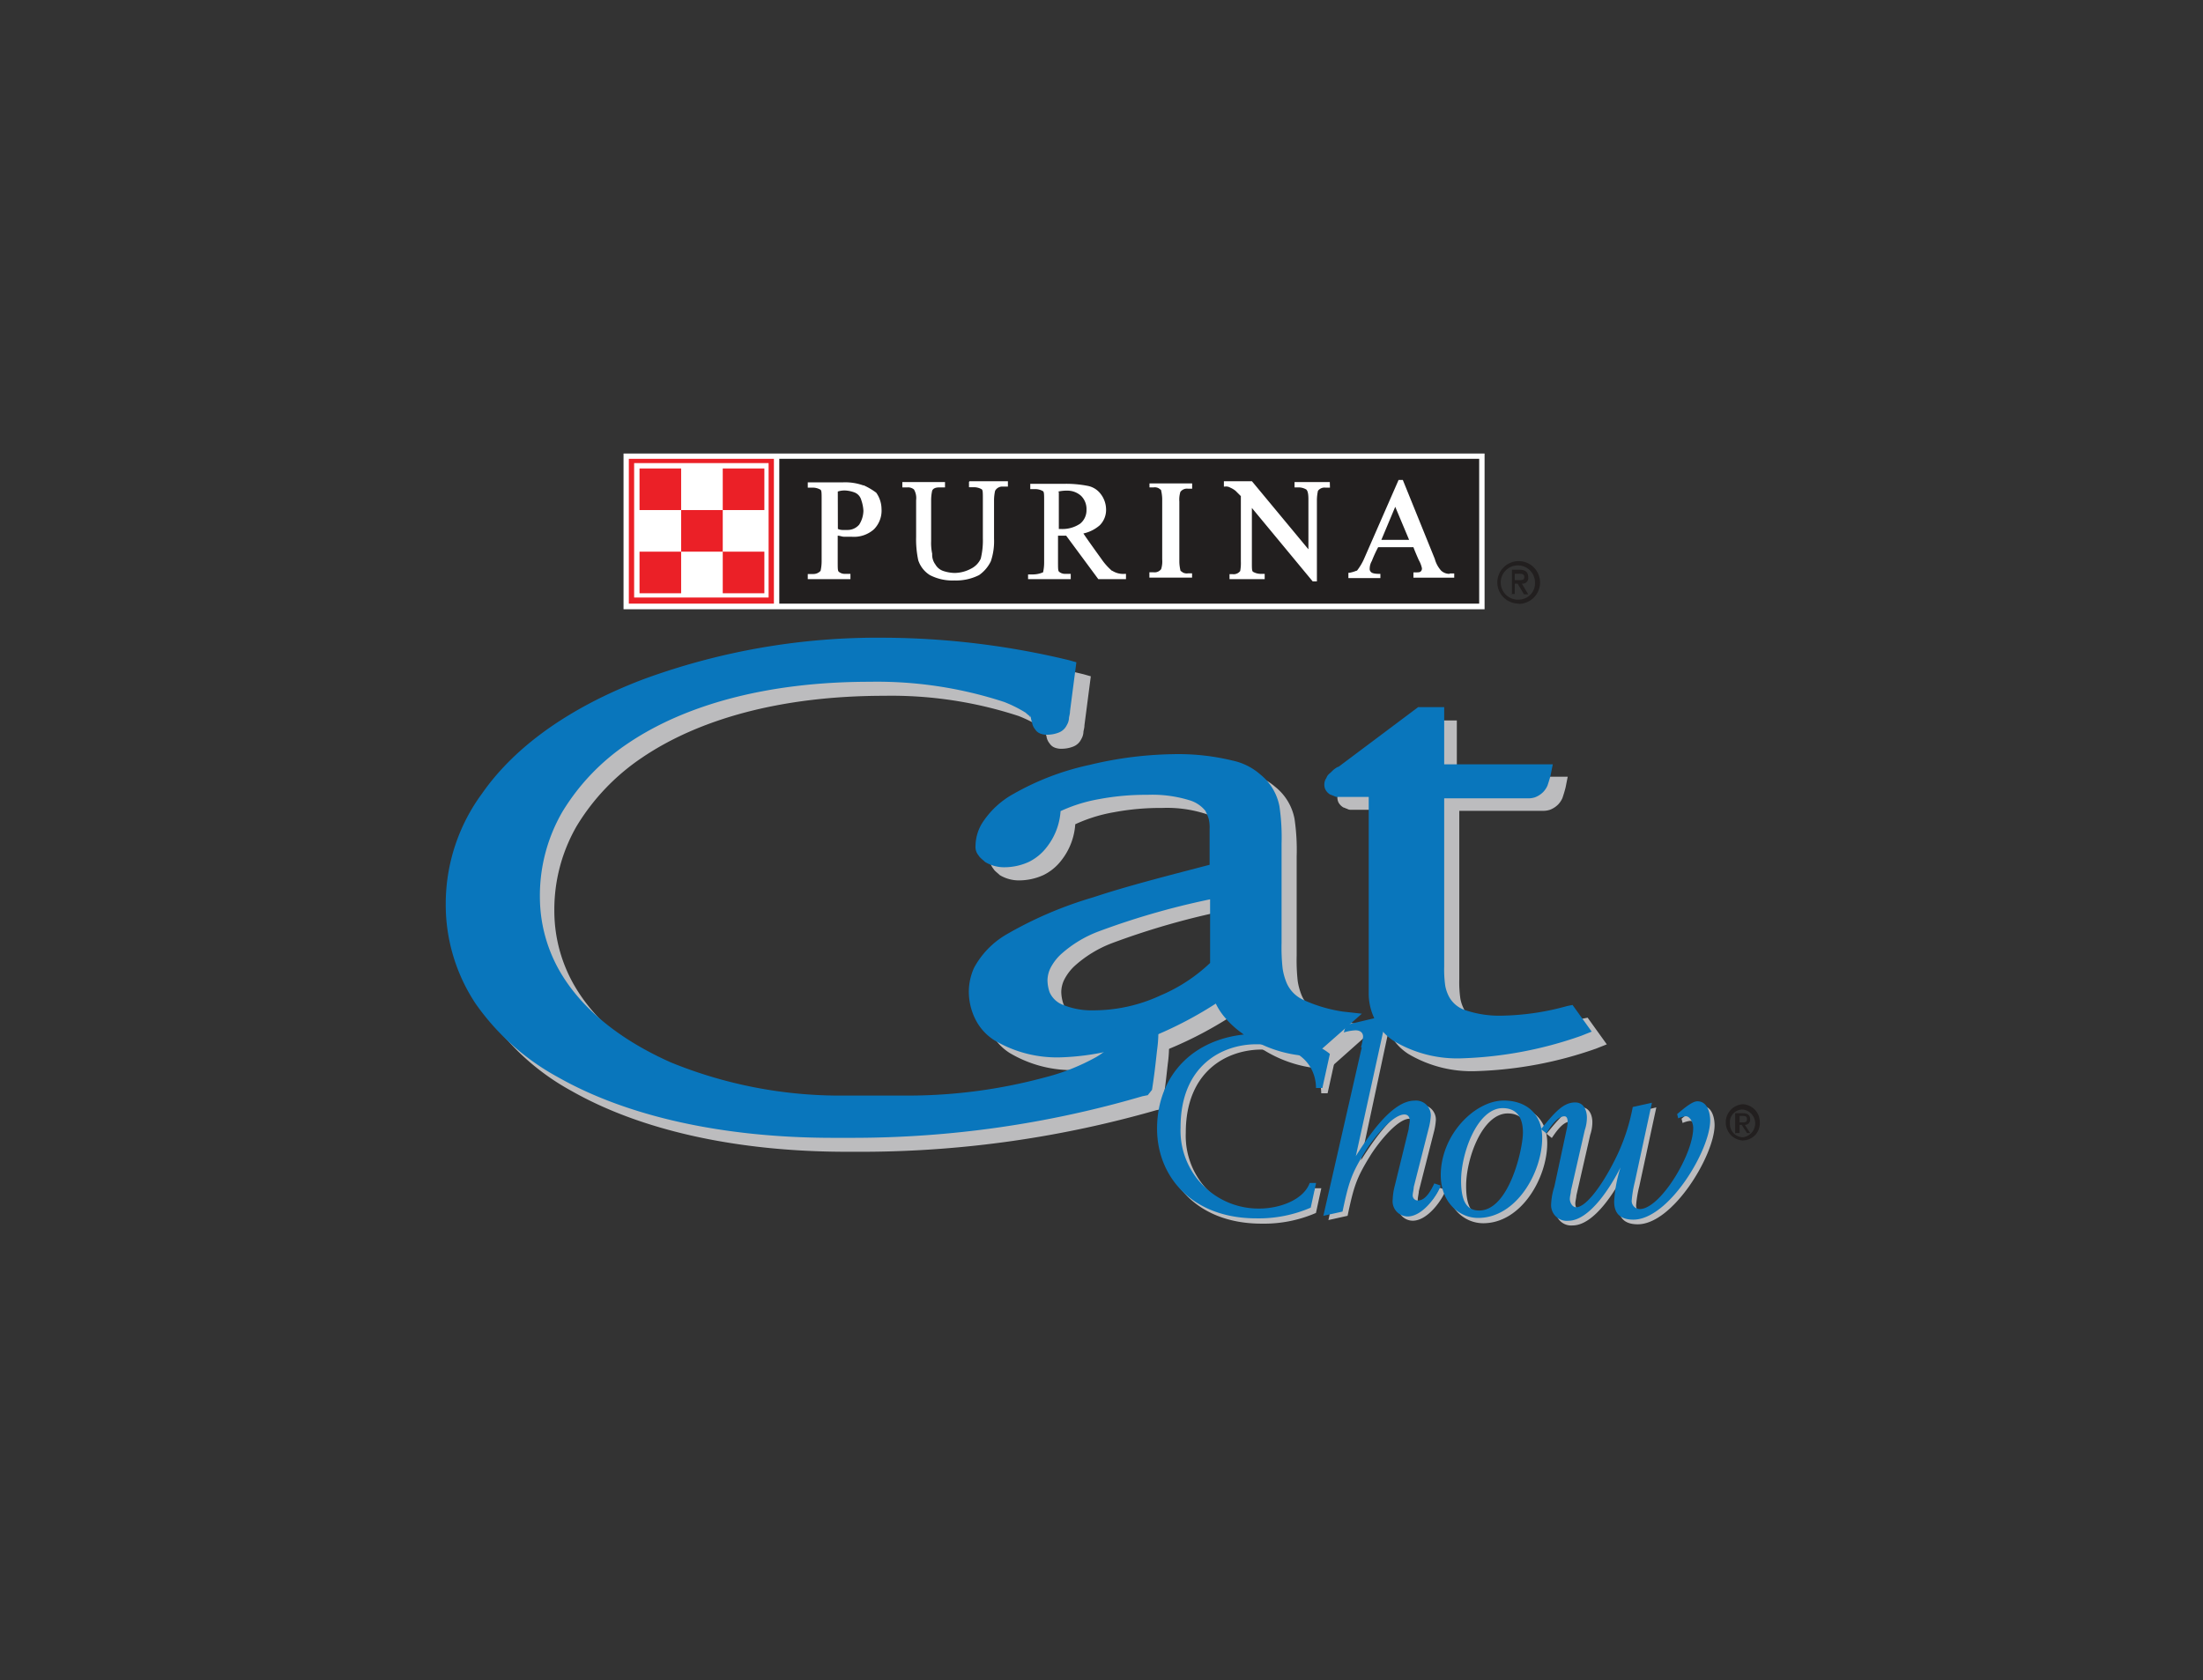 <svg id="Capa_1" data-name="Capa 1" xmlns="http://www.w3.org/2000/svg" viewBox="0 0 270 206"><rect x="0" y="0" width="270" height="206" fill="#333333" stroke="none"/><defs><style>.cls-1{fill:#bcbcbe;}.cls-2{fill:#0976bc;}.cls-3{fill:#221f1f;}.cls-4{fill:#fff;}.cls-5{fill:#eb2027;}.cls-6{fill:none;}</style></defs><title>marcas</title><path class="cls-1" d="M151.08,120.07a22.83,22.83,0,0,1-15.3,6.28c-4.58,0-6.8-1.83-6.8-4.71,0-6,11.38-8.89,22.1-11.25v9.68m0-11.77c-17.13,4.45-29.55,7.72-29.55,14.52,0,4.18,3.79,7.06,10.46,7.06s15.17-4.05,19.48-7.19c.65,4.05,6.67,7.19,11.12,7.19l3.79-3.4C158,125.3,158,121.9,158,117.06V104.9c0-5.62-.13-9.94-12.55-9.94-8.89,0-23,4.05-23,10.07,0,.78,1,1.57,2.48,1.57,3.79,0,5.75-3.4,5.75-6.67,3-1.57,7.72-2.35,11.64-2.35,8.76,0,8.76,3.66,8.76,5.36Z"/><path class="cls-1" d="M151.74,120.85a24.57,24.57,0,0,1-6.93,4.58,23.4,23.4,0,0,1-9.15,2,10.7,10.7,0,0,1-5.75-1.44,5,5,0,0,1-2.09-4.18,6,6,0,0,1,.65-2.62,9.71,9.71,0,0,1,3.4-3.53,32,32,0,0,1,8.5-3.53c3.27-1,6.93-1.83,10.46-2.62l1.31-.26v10.85H150v-9.68h1l.26,1a93.14,93.14,0,0,0-14.91,4.18,14.51,14.51,0,0,0-4.71,2.88,6.15,6.15,0,0,0-1.18,1.57,3.48,3.48,0,0,0-.39,1.57,4.7,4.7,0,0,0,.26,1.44c.26.65.78,1,1.7,1.57a9.17,9.17,0,0,0,3.66.65,19.47,19.47,0,0,0,8.24-1.83,20.25,20.25,0,0,0,6.28-4.18l1.44,1.57Zm-.65-12.55.26,1c-8.5,2.22-16,4.18-21.05,6.28a19.93,19.93,0,0,0-5.88,3.4,8.8,8.8,0,0,0-1.44,1.83,10.89,10.89,0,0,0-.52,2,6.25,6.25,0,0,0,.52,2.35,6,6,0,0,0,3,2.62,14.14,14.14,0,0,0,5.75,1,27.41,27.41,0,0,0,10.2-2.35,43.32,43.32,0,0,0,8.63-4.71l1.44-1,.26,1.7a5,5,0,0,0,1.18,2.35,10.37,10.37,0,0,0,4.05,2.88,13.76,13.76,0,0,0,4.84,1.18v1l-.65-.78,3.79-3.4.65.78-.13,1a14.89,14.89,0,0,1-5.1-1.44,6.84,6.84,0,0,1-2.35-1.7,7.2,7.2,0,0,1-1.57-3.53,19.15,19.15,0,0,1-.26-3.92V104.77a17.28,17.28,0,0,0-.26-3.79,5.78,5.78,0,0,0-.78-2.09,5,5,0,0,0-3-2.09,25.34,25.34,0,0,0-7.45-.92,45.12,45.12,0,0,0-14.52,2.75,19.53,19.53,0,0,0-5.49,3,5.54,5.54,0,0,0-1.44,1.7,3.71,3.71,0,0,0-.52,1.7h0q0,.2.39.39a2.84,2.84,0,0,0,1.31.26,3.15,3.15,0,0,0,2-.52,4.37,4.37,0,0,0,2-2.09,6.07,6.07,0,0,0,.78-3V99.4l.52-.26a19.79,19.79,0,0,1,5.75-1.83,35.3,35.3,0,0,1,6.28-.65,19.26,19.26,0,0,1,5.36.65A8.8,8.8,0,0,1,150,98.49a5.65,5.65,0,0,1,1.7,2.48,6.5,6.5,0,0,1,.26,2.09V109l-.78.26-.13-.92h-1v-5.1a4.45,4.45,0,0,0-.13-1.31,6.37,6.37,0,0,0-.39-.92,3.93,3.93,0,0,0-2-1.31,15.45,15.45,0,0,0-5.1-.65,30.74,30.74,0,0,0-5.88.52,18.91,18.91,0,0,0-5.23,1.7l-.52-.92h1a8,8,0,0,1-1.7,5.1,6.2,6.2,0,0,1-2.22,1.83,7.26,7.26,0,0,1-3,.65,4.52,4.52,0,0,1-2.35-.65c-.26-.26-.65-.52-.78-.78a1.6,1.6,0,0,1-.39-1.18,5.49,5.49,0,0,1,.78-2.75,10.67,10.67,0,0,1,3.92-3.66,32.64,32.64,0,0,1,9.28-3.53A46.27,46.27,0,0,1,145.46,94a28.18,28.18,0,0,1,7.45.78,7.56,7.56,0,0,1,3.4,1.7,6.55,6.55,0,0,1,2.35,3.92,26.13,26.13,0,0,1,.26,4.58v12.16a23.18,23.18,0,0,0,.13,3.14,7.5,7.5,0,0,0,.52,1.83,4.06,4.06,0,0,0,2,2,18,18,0,0,0,4.84,1.44l2.35.26-5.88,5.23h-.39a15.43,15.43,0,0,1-7.45-2.22,11.31,11.31,0,0,1-3-2.48,7.85,7.85,0,0,1-1.7-3.27l1-.13.65.92a47.49,47.49,0,0,1-9,4.84,30.38,30.38,0,0,1-11,2.48,15,15,0,0,1-8.24-2.09,6.46,6.46,0,0,1-2.35-2.62,7.63,7.63,0,0,1-.78-3.4,7.13,7.13,0,0,1,.65-2.88,10.51,10.51,0,0,1,3.92-4.05,48.28,48.28,0,0,1,10.59-4.58c4.32-1.44,9.55-2.75,15-4.18l.26.92h0Zm26.68-11.9h13.08c-.39,1.83-.92,1.83-1.83,1.83H177.76v21.71c0,3.4.65,7.06,8.37,7.06a32.8,32.8,0,0,0,8.11-1.18l1,1.57A50,50,0,0,1,181.16,130c-6.8,0-10.46-2.88-10.46-6.93V98.23h-2.62c-2.48,0-3,0-3-.52s.52-.78,1.18-1.18l9.68-7.32h1.7V96.4Z"/><path class="cls-1" d="M177.76,96.4V95.22h14.38l-.26,1.31c-.13.52-.26.92-.39,1.31a2.74,2.74,0,0,1-.52.78,2.85,2.85,0,0,1-1,.65,2.55,2.55,0,0,1-.92.13h-10.2v20.66a14.21,14.21,0,0,0,.13,2.35,4.68,4.68,0,0,0,.52,1.44,3.51,3.51,0,0,0,2,1.57,13.06,13.06,0,0,0,4.58.65,31.63,31.63,0,0,0,7.85-1.18l.65-.13,2.35,3.27-1.31.52A48.43,48.43,0,0,1,181,131.31a15.19,15.19,0,0,1-8.37-2.09,6.46,6.46,0,0,1-2.35-2.62,7.09,7.09,0,0,1-.78-3.27V99.27H165.6a.79.79,0,0,1-.52-.13c-.13,0-.26-.13-.39-.13a1.58,1.58,0,0,1-.65-.65,1.42,1.42,0,0,1-.13-.65,1.4,1.4,0,0,1,.26-.78c.13-.39.39-.52.65-.78a2.74,2.74,0,0,1,.78-.52l.52.92-.65-.78,9.94-7.45h3.14v8.24h-.78V96.4h-1V90.25h-.26L167,97.31c-.39.26-.65.39-.65.52h.26l-.39-.26h.52v.26l-.39-.26h0l.52-.13v.13h-.52l.52-.13-.65.26.52-.52.13.26-.65.26.52-.52-.52.39.26-.52.13.13-.52.39.26-.52-.13.39.13-.39-.13.39.13-.39v0h6v25.76a4.48,4.48,0,0,0,.52,2.35,5.7,5.7,0,0,0,2.88,2.62,14.37,14.37,0,0,0,5.88,1,48.21,48.21,0,0,0,13.73-2.62l.39,1-.92.65-1-1.57.92-.65.26,1a35,35,0,0,1-8.37,1.31,17.61,17.61,0,0,1-5-.65,7.94,7.94,0,0,1-2.35-1.31,7.2,7.2,0,0,1-1.83-3,12.73,12.73,0,0,1-.26-3.14V97.18h12.68a2.58,2.58,0,0,0,.26-.92l1,.26v1H177.11v-1h.65ZM141,127c-1.18,0-1.31.92-1.44,1.44-1,5.1-15.69,8.37-26.55,8.37h-8.89c-20.14-.39-37.4-10.07-37.4-25.24,0-16,15.82-27.46,41.45-27.46,11.77,0,20.27,3.27,20.66,5.1.26,1.44.26,1.83,1.18,1.83,1.31,0,1.57-.52,1.7-1.83l.65-5.1A96.06,96.06,0,0,0,110,81.36c-28.38,0-52.57,12.55-52.57,31.38,0,17.39,19.88,27.59,46.55,27.59a128.08,128.08,0,0,0,37.79-5,50.19,50.19,0,0,0,.65-7.19c-.13-.78-.13-1.18-1.44-1.18"/><path class="cls-1" d="M141,127v1h-.26v.13c0,.13-.13.26-.13.52a4.25,4.25,0,0,1-1.31,2.35,13.9,13.9,0,0,1-4.58,3,43.85,43.85,0,0,1-10.33,2.88A69.46,69.46,0,0,1,113,138h-8.89c-10.33-.13-19.75-2.75-26.81-7.19a27,27,0,0,1-8.5-8.24,21,21,0,0,1-3.14-10.85,22.88,22.88,0,0,1,3-11.51c3-5.23,8-9.42,14.65-12.42s15-4.58,24.72-4.58A57.06,57.06,0,0,1,123,85a34.64,34.64,0,0,1,4.58,1.7,13.78,13.78,0,0,1,1.44.92,4.7,4.7,0,0,1,.92,1.31,2.55,2.55,0,0,1,.13.92c0,.13,0,.26.13.26l-.39.13L130,90v.13l-.26.13L130,90l-.26.26.13-.39L130,90l-.26.26.13-.39h.65v0l.13.13-.13-.13.13.13-.13-.13a4.62,4.62,0,0,0,.13-.78l.65-5.1,1,.13-.26,1A94.7,94.7,0,0,0,110,82.4C95.9,82.4,83,85.54,73.67,90.9a35.08,35.08,0,0,0-11.12,9.55,20.58,20.58,0,0,0-4.05,12.16,19.26,19.26,0,0,0,3.4,11.12c3.27,4.84,8.76,8.76,16.08,11.38s16.22,4.05,26,4.05h2.48a131.43,131.43,0,0,0,35-5l.26,1-1-.13c.39-2.48.52-4.05.65-5.1a12.93,12.93,0,0,0,.13-2v-.26h0l.52-.13-.78.26-.13-.13.52-.13-.39.26.39-.26-.26.39-.13-.13.39-.26-.26.39.13-.13V128h-.39V126a2.88,2.88,0,0,1,1,.13c.26.13.52.13.65.39a1.66,1.66,0,0,1,.52.92V128a16.05,16.05,0,0,1-.13,2.22c-.13,1-.26,2.62-.65,5.1l-.13.65-.65.13a131.37,131.37,0,0,1-35.57,5.1h-2.35c-13.47,0-25.24-2.62-33.74-7.45a29.52,29.52,0,0,1-10.07-9,21.94,21.94,0,0,1-3.66-12.29A22.78,22.78,0,0,1,60.85,99C65,93,72,88.29,80.6,85a83.3,83.3,0,0,1,29.55-5.1,98.31,98.31,0,0,1,22.62,2.75l.92.26-.78,6-1-.13,1,.13c0,.39-.13.65-.13.92a1.86,1.86,0,0,1-.26.78,1.81,1.81,0,0,1-1,.92,3.87,3.87,0,0,1-1.31.26,2.23,2.23,0,0,1-.92-.13,1.31,1.31,0,0,1-.65-.52,1.74,1.74,0,0,1-.39-.92c-.13-.26-.13-.65-.26-1l1-.13-1,.26h.26l-.26.13h.26l-.26.13c0-.13-.26-.26-.52-.52a15.84,15.84,0,0,0-2.62-1.31,50.1,50.1,0,0,0-16.48-2.48c-12.68,0-22.75,2.88-29.68,7.58a26.85,26.85,0,0,0-8,8.37,20.49,20.49,0,0,0-2.75,10.46,18.31,18.31,0,0,0,2.88,9.81c2.75,4.32,7.32,7.85,13.21,10.46A54.85,54.85,0,0,0,104.27,136v0h8.89a64.35,64.35,0,0,0,16.61-2.22,26.11,26.11,0,0,0,6.28-2.48,7.43,7.43,0,0,0,1.83-1.44,4.9,4.9,0,0,0,.78-1.31,4.42,4.42,0,0,1,.52-1.31,1.92,1.92,0,0,1,.78-.65,3.82,3.82,0,0,1,1.18-.26V127Z"/><path class="cls-1" d="M161.28,148.7a16,16,0,0,1-6.67,1.31c-7.85,0-12.16-5.1-12.16-11,0-6.54,4.58-11.64,12.55-11.64,2.35,0,6.41.65,8.63,2.48l-.92,4.18h-.78c0-1.7-.92-5.36-7.32-5.36-4.05,0-9.28,2.48-9.28,10.2a9.56,9.56,0,0,0,9.68,9.94c2.35,0,5.36-1,6.15-3.14h.78l-.65,3m6-19.62a7.53,7.53,0,0,0,.26-1.31c0-.52-.39-.78-.92-.78a5.56,5.56,0,0,0-1.44.26l.26-.92,5-1.18-3.66,17.13c1.57-2.48,4.45-6.8,7.19-6.8a1.81,1.81,0,0,1,2,1.83,7.83,7.83,0,0,1-.26,1.57l-1.83,7.19c0,.26-.13.78-.13,1a.62.62,0,0,0,.65.65c.92,0,1.57-1.18,2-2.09l.78.26c-.26.92-2.09,3.79-4.05,3.79a1.86,1.86,0,0,1-1.83-2.09,7.65,7.65,0,0,1,.26-1.7l1.7-6.93c0-.26.13-.78.13-1,0-.52-.26-.78-.65-.78-1.57,0-4.05,3.27-4.84,4.58-1.7,2.75-2,3.79-2.75,7.32l-2.35.52,4.58-20.53m19.88,10.46c0,2-1.7,9.55-5.36,9.55-1.44,0-2.22-1-2.22-3.66,0-3.4,2-8.89,5.1-8.89,1,0,2.48.39,2.48,3m-10.07,5.23c0,3.27,2.22,5.23,4.58,5.23,4.71,0,7.85-5.62,7.85-9.81,0-3-2-4.58-4.71-4.58-3.66,0-7.72,4.18-7.72,9.15"/><path class="cls-1" d="M192.67,139.16a4.21,4.21,0,0,0,.13-1c0-.39-.13-.65-.39-.65-.92,0-1.83,1.44-2.22,2l-.65-.52c1.7-2.09,2.75-3.27,4.18-3.27,1.18,0,1.44,1.18,1.44,1.83a4.88,4.88,0,0,1-.26,1.57l-1.7,7.45c0,.26-.13.65-.13,1s.26,1,.78,1c1.18,0,3.14-2.62,4.71-5.75a24.19,24.19,0,0,0,2.22-6.54l2.22-.52-2.09,9.68a13.77,13.77,0,0,0-.39,2.35,1,1,0,0,0,1,1c2.48,0,6.54-6.67,6.54-9.94,0-.65-.39-1.44-.92-1.44a3.33,3.33,0,0,0-.92.26l-.13-.52c.78-.65,1.83-1.57,2.48-1.57,1.31,0,1.57,1.57,1.57,2.35,0,3.66-5.1,12.16-9.42,12.16-1.83,0-2.35-1-2.35-2.22a16.76,16.76,0,0,1,.78-4.18c-1.18,2.35-3.79,6.54-6.41,6.54a1.92,1.92,0,0,1-2.09-2.09,8,8,0,0,1,.39-2.09l1.57-6.93"/><path class="cls-2" d="M149.25,118.5a22.83,22.83,0,0,1-15.3,6.28c-4.58,0-6.8-1.83-6.8-4.71,0-6,11.38-8.89,22.1-11.25v9.68m0-11.77c-17.13,4.45-29.55,7.72-29.55,14.52,0,4.18,3.79,7.06,10.46,7.06s15.17-4.05,19.48-7.19c.65,4.05,6.67,7.19,11.12,7.19l3.79-3.4c-8.37-1.18-8.37-4.58-8.37-9.42V103.33c0-5.62-.13-9.94-12.55-9.94-8.89,0-23,4.05-23,10.07,0,.78,1,1.57,2.48,1.57,3.79,0,5.75-3.4,5.75-6.67,3-1.57,7.72-2.35,11.64-2.35,8.76,0,8.76,3.66,8.76,5.36Z"/><path class="cls-2" d="M150,119.28a24.57,24.57,0,0,1-6.93,4.58,23.4,23.4,0,0,1-9.15,2,10.7,10.7,0,0,1-5.75-1.44,5,5,0,0,1-2.09-4.18,6,6,0,0,1,.65-2.62,9.71,9.71,0,0,1,3.4-3.53,32,32,0,0,1,8.5-3.53c3.27-1,6.93-1.83,10.46-2.62l1.31-.26v11h-2.09v-9.68h1l.26,1a93.14,93.14,0,0,0-14.91,4.18,14.51,14.51,0,0,0-4.71,2.88,6.15,6.15,0,0,0-1.18,1.57,3.48,3.48,0,0,0-.39,1.57,4.7,4.7,0,0,0,.26,1.44,2.9,2.9,0,0,0,1.7,1.57,9.17,9.17,0,0,0,3.66.65,19.47,19.47,0,0,0,8.24-1.83,20.25,20.25,0,0,0,6.28-4.18l1.44,1.44Zm-.78-12.55.26,1c-8.5,2.22-15.82,4.18-21.05,6.28a19.93,19.93,0,0,0-5.88,3.4,8.8,8.8,0,0,0-1.44,1.83,10.89,10.89,0,0,0-.52,2,6.25,6.25,0,0,0,.52,2.35,6,6,0,0,0,3,2.62,14.14,14.14,0,0,0,5.75,1,27.41,27.41,0,0,0,10.2-2.35,43.32,43.32,0,0,0,8.63-4.71l1.44-1,.26,1.7a5,5,0,0,0,1.18,2.35,10.37,10.37,0,0,0,4.05,2.88,13.76,13.76,0,0,0,4.84,1.18v1l-.65-.78,3.79-3.4.65.78-.13,1a14.89,14.89,0,0,1-5.1-1.44,6.84,6.84,0,0,1-2.35-1.7,7.2,7.2,0,0,1-1.57-3.53,19.15,19.15,0,0,1-.26-3.92V103.2a17.28,17.28,0,0,0-.26-3.79,5.78,5.78,0,0,0-.78-2.09,5,5,0,0,0-3-2.09,25.34,25.34,0,0,0-7.45-.92,45.12,45.12,0,0,0-14.52,2.75,19.53,19.53,0,0,0-5.49,3,5.54,5.54,0,0,0-1.44,1.7,3.71,3.71,0,0,0-.52,1.7h0q0,.2.39.39a2.46,2.46,0,0,0,1,.26,3.15,3.15,0,0,0,2-.52,4.37,4.37,0,0,0,2-2.09,6.07,6.07,0,0,0,.78-3v-.65l.52-.26a19.79,19.79,0,0,1,5.75-1.83,35.3,35.3,0,0,1,6.28-.65,19.26,19.26,0,0,1,5.36.65,8.8,8.8,0,0,1,2.48,1.18,5.65,5.65,0,0,1,1.7,2.48,6.5,6.5,0,0,1,.26,2.09v5.88l-.78.26.13-.92h-1v-5.1a4.45,4.45,0,0,0-.13-1.31,6.37,6.37,0,0,0-.39-.92,3.93,3.93,0,0,0-2-1.31,15.45,15.45,0,0,0-5.1-.65,30.74,30.74,0,0,0-5.88.52,18.91,18.91,0,0,0-5.23,1.7l-.52-.92h1a8,8,0,0,1-1.7,5.1,6.2,6.2,0,0,1-2.22,1.83,7.26,7.26,0,0,1-3,.65,4.52,4.52,0,0,1-2.35-.65c-.26-.26-.65-.52-.78-.78a1.6,1.6,0,0,1-.39-1.18,5.49,5.49,0,0,1,.78-2.75,10.67,10.67,0,0,1,3.92-3.66,32.64,32.64,0,0,1,9.28-3.53,46.27,46.27,0,0,1,10.07-1.31,28.18,28.18,0,0,1,7.45.78,7.56,7.56,0,0,1,3.4,1.7,6.55,6.55,0,0,1,2.35,3.92,26.13,26.13,0,0,1,.26,4.58v12.16a23.18,23.18,0,0,0,.13,3.14,7.5,7.5,0,0,0,.52,1.83,4.06,4.06,0,0,0,2,2,18,18,0,0,0,4.84,1.44l2.35.26L161,129.48h-.39a15.43,15.43,0,0,1-7.45-2.22,11.31,11.31,0,0,1-3-2.48,7.85,7.85,0,0,1-1.7-3.27l1-.13.65.92a47.49,47.49,0,0,1-9,4.84,30.38,30.38,0,0,1-11,2.48,15,15,0,0,1-8.24-2.09,6.46,6.46,0,0,1-2.35-2.62,7.63,7.63,0,0,1-.78-3.4,7.13,7.13,0,0,1,.65-2.88,10.51,10.51,0,0,1,3.92-4.05A48.28,48.28,0,0,1,134,110c4.32-1.44,9.55-2.75,15-4.18l.26.92h0Zm26.68-12H189c-.39,1.83-.92,1.83-1.83,1.83H175.93v21.71c0,3.4.65,7.06,8.37,7.06a32.8,32.8,0,0,0,8.11-1.18l1,1.57a50,50,0,0,1-14.12,2.62c-6.8,0-10.46-2.88-10.46-6.93V96.66h-2.62c-2.48,0-3,0-3-.52s.52-.78,1.18-1.18l9.68-7.32h1.7V94.7Z"/><path class="cls-2" d="M175.93,94.7v-1h14.38L190.05,95c-.13.52-.26.92-.39,1.31a2.74,2.74,0,0,1-.52.78,2.85,2.85,0,0,1-1,.65,2.55,2.55,0,0,1-.92.13H177V118.5a14.21,14.21,0,0,0,.13,2.35,4.68,4.68,0,0,0,.52,1.44,3.51,3.51,0,0,0,2,1.57,13.06,13.06,0,0,0,4.58.65,31.63,31.63,0,0,0,7.85-1.18l.65-.13,2.35,3.27-1.31.52a48.43,48.43,0,0,1-14.52,2.75,15.19,15.19,0,0,1-8.37-2.09,6.46,6.46,0,0,1-2.35-2.62,7.09,7.09,0,0,1-.78-3.27V97.7H164a.79.79,0,0,1-.52-.13c-.13,0-.26-.13-.39-.13a1.58,1.58,0,0,1-.65-.65,1.42,1.42,0,0,1-.13-.65,1.4,1.4,0,0,1,.26-.78c.13-.39.39-.52.65-.78A2.74,2.74,0,0,1,164,94l.52.92-.65-.78,9.94-7.45H177V95h-1V94.7h-1V88.55h-.26l-9.42,7.06c-.39.26-.65.39-.65.52h.26l-.39-.26h.52v.26l-.39-.26h0l.52-.13v.13h-.52l.52-.13-.65.26.52-.52.13.26-.65.26.52-.52-.52.39.26-.52.13.13-.52.39.26-.52-.13.39.13-.39-.13.39.13-.39v0h6v26a4.48,4.48,0,0,0,.52,2.35,5.7,5.7,0,0,0,2.88,2.62,14.37,14.37,0,0,0,5.88,1,48.21,48.21,0,0,0,13.73-2.62l.39,1-.92.65-1-1.57.92-.65.26,1a35,35,0,0,1-8.37,1.31,17.61,17.61,0,0,1-5-.65,7.94,7.94,0,0,1-2.35-1.31,7.2,7.2,0,0,1-1.83-3,12.73,12.73,0,0,1-.26-3.14v-23h12.68a1.87,1.87,0,0,0,.39-.92l1,.26v1H175.41v-1h.52Zm-36.62,30.73c-1.18,0-1.31.92-1.44,1.44-1,5.1-15.69,8.37-26.55,8.37h-8.89C82.3,134.84,65,125.17,65,110c0-16,15.82-27.46,41.45-27.46,11.77,0,20.27,3.27,20.66,5.1.26,1.44.26,1.83,1.18,1.83,1.31,0,1.57-.52,1.7-1.83l.65-5.1a96.06,96.06,0,0,0-22.36-2.75c-28.38,0-52.57,12.55-52.57,31.38,0,17.39,19.88,27.59,46.55,27.59a128.08,128.08,0,0,0,37.79-5,50.19,50.19,0,0,0,.65-7.19c-.26-.78-.26-1.18-1.44-1.18"/><path class="cls-2" d="M139.32,125.43v1h-.26v.13c0,.13-.13.26-.13.52a4.25,4.25,0,0,1-1.31,2.35,13.9,13.9,0,0,1-4.58,3,43.85,43.85,0,0,1-10.33,2.88,69.46,69.46,0,0,1-11.38,1h-8.89c-10.33-.13-19.75-2.75-26.81-7.19a27,27,0,0,1-8.5-8.24A21,21,0,0,1,64,110.13a22.88,22.88,0,0,1,3-11.51c3-5.23,8-9.42,14.65-12.42s15-4.58,24.72-4.58a57.06,57.06,0,0,1,14.91,1.83,34.64,34.64,0,0,1,4.58,1.7,13.78,13.78,0,0,1,1.44.92,4.7,4.7,0,0,1,.92,1.31,2.55,2.55,0,0,1,.13.92c0,.13,0,.26.13.26l-.52.13.26-.26v.13l-.26.13.26-.26-.26.26.13-.39.13.13-.26.26.13-.39h.65v0l.13.13-.13-.13.13.13-.13-.13a4.62,4.62,0,0,0,.13-.78l.65-5.1,1,.13-.26.92a94.7,94.7,0,0,0-22.1-2.75c-14.12,0-27.07,3.14-36.35,8.5a35.08,35.08,0,0,0-11.12,9.55,20.58,20.58,0,0,0-4.05,12.16A19.26,19.26,0,0,0,60.07,122c3.27,4.84,8.76,8.76,16.08,11.38s16.22,4.05,26,4.05h2.48a131.43,131.43,0,0,0,35-5l.26,1-1-.13c.39-2.48.52-4.05.65-5.1a12.93,12.93,0,0,0,.13-2v-.26h0l.52-.13-.39.26-.13-.13.52-.13-.39.26.39-.26-.26.39-.13-.13.39-.26-.26.39.13-.13v.13l.13-.13v.13h-.39v-2a2.88,2.88,0,0,1,1,.13c.26.13.52.13.65.39a1.66,1.66,0,0,1,.52.92v.65a16.05,16.05,0,0,1-.13,2.22c-.13,1-.26,2.62-.65,5.1l-.52.65-.65.13a126.19,126.19,0,0,1-35.57,5.1h-2.35c-13.47,0-25.24-2.62-33.74-7.45a29.52,29.52,0,0,1-10.07-9,21.94,21.94,0,0,1-3.66-12.29,22.78,22.78,0,0,1,4.45-13.47c4.18-6,11.12-10.72,19.75-14a83.3,83.3,0,0,1,29.55-5.1,98.31,98.31,0,0,1,22.62,2.75l.92.26-.78,6-1-.13,1,.13c0,.39-.13.65-.13.92a1.86,1.86,0,0,1-.26.78,1.81,1.81,0,0,1-1,.92,3.87,3.87,0,0,1-1.31.26,2.23,2.23,0,0,1-.92-.13,1.31,1.31,0,0,1-.65-.52,1.74,1.74,0,0,1-.39-.92c-.13-.26-.13-.65-.26-1l1-.13-1,.26h.26l-.26.13h.26l-.26.13c0-.13-.26-.26-.52-.52a15.84,15.84,0,0,0-2.62-1.31,50.1,50.1,0,0,0-16.48-2.48c-12.68,0-22.75,2.88-29.68,7.58a26.85,26.85,0,0,0-8,8.37,20.49,20.49,0,0,0-2.75,10.46,18.31,18.31,0,0,0,2.88,9.81c2.75,4.32,7.32,7.85,13.21,10.46a54.85,54.85,0,0,0,20.27,4.05v0h8.89a64.35,64.35,0,0,0,16.61-2.22,26.11,26.11,0,0,0,6.28-2.48,7.43,7.43,0,0,0,1.83-1.44A4.9,4.9,0,0,0,137,127a4.42,4.42,0,0,1,.52-1.31,1.92,1.92,0,0,1,.78-.65,3.82,3.82,0,0,1,1.18-.26v.65Zm21.32,22.62a16,16,0,0,1-6.67,1.31c-7.85,0-12.16-5.1-12.16-11,0-6.54,4.58-11.64,12.55-11.64,2.35,0,6.41.65,8.63,2.48l-.92,4.18h-.78c0-1.7-.92-5.36-7.32-5.36-4.05,0-9.28,2.48-9.28,10.2a9.56,9.56,0,0,0,9.68,9.94c2.35,0,5.36-1,6.15-3.14h.78l-.65,3m6.15-19.62a7.53,7.53,0,0,0,.26-1.31c0-.52-.39-.78-.92-.78a5.56,5.56,0,0,0-1.44.26l.26-.92,5-1.18-3.79,17.26c1.57-2.48,4.45-6.8,7.19-6.8a1.81,1.81,0,0,1,2,1.83,7.83,7.83,0,0,1-.26,1.57l-1.83,7.19c0,.26-.13.78-.13,1a.62.62,0,0,0,.65.65c.92,0,1.57-1.18,2-2.09l.78.26c-.26.92-2.09,3.79-4.05,3.79a1.86,1.86,0,0,1-1.83-2.09,7.65,7.65,0,0,1,.26-1.7l1.7-6.93c0-.26.13-.78.13-1,0-.52-.26-.78-.65-.78-1.57,0-4.05,3.27-4.84,4.58-1.7,2.75-2,3.79-2.75,7.32l-2.35.52,4.71-20.66m19.75,10.46c0,2-1.7,9.55-5.36,9.55-1.44,0-2.22-1-2.22-3.66,0-3.4,2-8.89,5.1-8.89,1,0,2.48.39,2.48,3m-10.07,5.23c0,3.27,2.22,5.23,4.58,5.23,4.71,0,7.85-5.62,7.85-9.81,0-3-2-4.58-4.71-4.58-3.53,0-7.72,4.18-7.72,9.15"/><path class="cls-2" d="M192,138.5a4.21,4.21,0,0,0,.13-1c0-.39-.13-.65-.39-.65-.92,0-1.83,1.44-2.22,2.09l-.65-.52c1.7-2.09,2.75-3.27,4.18-3.27,1.18,0,1.44,1.18,1.44,1.83a4.88,4.88,0,0,1-.26,1.57l-1.7,7.45c0,.26-.13.65-.13,1s.26,1,.78,1c1.18,0,3.14-2.62,4.71-5.75a24.19,24.19,0,0,0,2.22-6.54l2.35-.52-2.09,9.68a13.77,13.77,0,0,0-.39,2.35,1,1,0,0,0,1,1c2.48,0,6.54-6.67,6.54-9.94,0-.65-.39-1.44-.92-1.44a3.33,3.33,0,0,0-.92.26l-.13-.52c.78-.65,1.83-1.57,2.48-1.57,1.31,0,1.57,1.57,1.57,2.35,0,3.66-5.1,12.16-9.42,12.16-1.83,0-2.35-1-2.35-2.22a16.76,16.76,0,0,1,.78-4.18c-1.18,2.35-3.79,6.54-6.41,6.54a1.92,1.92,0,0,1-2.09-2.09,8,8,0,0,1,.39-2.09L192,138.5"/><path class="cls-3" d="M213.59,139.42a1.62,1.62,0,0,1-1.57-1.7,1.55,1.55,0,0,1,1.57-1.7,1.71,1.71,0,0,1,0,3.4m0,.39a2.1,2.1,0,0,0,2.09-2.22,2.18,2.18,0,0,0-2.09-2.22,2.23,2.23,0,0,0,0,4.45m-.78-.92h.39v-1h.26l.65,1h.39l-.65-1a.62.62,0,0,0,.65-.65c0-.52-.26-.78-.92-.78h-.92v2.48Zm.39-2.09h.39c.26,0,.52,0,.52.39s-.26.39-.52.39h-.39v-.78"/><path class="cls-4" d="M76.42,55.6H181.95V74.69H76.42Z"/><path class="cls-4" d="M77.07,56.25H95.51V74H77.07Z"/><path class="cls-5" d="M77.07,56.25H94.85V74H77.07Z"/><path class="cls-3" d="M186.13,73.51a2.1,2.1,0,1,1,2-2.09,2,2,0,0,1-2,2.09m0,.52a2.62,2.62,0,1,0-2.62-2.62A2.62,2.62,0,0,0,186.13,74m-1-1.18h.52V71.55H186l.78,1.31h.52l-.78-1.31a.69.69,0,0,0,.78-.78c0-.65-.39-.92-1-.92h-1v3Zm.52-2.48h.52c.26,0,.65,0,.65.39s-.26.39-.65.39h-.52ZM95.51,56.25h85.78V74H95.51Z"/><path class="cls-4" d="M105.84,59.52a6.59,6.59,0,0,0-2.48-.39H99v.65h.65a1.89,1.89,0,0,1,.92.26c.13.13.13.39.13,1.31V68.8a5.4,5.4,0,0,1-.13,1.18,1.19,1.19,0,0,1-.92.39H99V71h5.23v-.65h-.65a1.11,1.11,0,0,1-.78-.26c-.13-.13-.13-.39-.13-1.31V65.67c.26,0,.52.13.78.13h.92a3.68,3.68,0,0,0,2.75-.92,3.26,3.26,0,0,0,.92-2.48,3.52,3.52,0,0,0-.65-2,8.3,8.3,0,0,0-1.57-.92m-3.14.78a2.55,2.55,0,0,1,.92-.13,3.82,3.82,0,0,1,1.18.26,1.38,1.38,0,0,1,.78.92,4.65,4.65,0,0,1,.26,1.31,3.27,3.27,0,0,1-.52,1.7,1.87,1.87,0,0,1-1.44.65h-.52a1.42,1.42,0,0,1-.65-.13Zm16.08-1.18v.65h.65a1.89,1.89,0,0,1,.92.26c.13.13.13.39.13,1.31v4.71a9.33,9.33,0,0,1-.26,2.48A2.57,2.57,0,0,1,119,69.72a4.33,4.33,0,0,1-2,.52,4.7,4.7,0,0,1-1.44-.26,1.76,1.76,0,0,1-.92-.78,2,2,0,0,1-.39-1.31,6.37,6.37,0,0,1-.13-1.57v-5a5.4,5.4,0,0,1,.13-1.18c.13-.26.39-.39.92-.39h.65v-.65h-5.23v.65h.65a1.11,1.11,0,0,1,.78.26,2.1,2.1,0,0,1,.26,1.31V65.8a12.39,12.39,0,0,0,.26,2.88,3.38,3.38,0,0,0,1.44,1.83,6,6,0,0,0,3,.65A6.23,6.23,0,0,0,120,70.5a4.37,4.37,0,0,0,1.44-1.7,7.64,7.64,0,0,0,.39-2.75V61.35a5.4,5.4,0,0,1,.13-1.18,1,1,0,0,1,.92-.52h.65V59h-4.71ZM136.31,70A7.41,7.41,0,0,1,135,68.54s-1.7-2.35-2.22-3.14a4.54,4.54,0,0,0,2-1,2.66,2.66,0,0,0,.78-2,3.12,3.12,0,0,0-.65-1.83,2.6,2.6,0,0,0-1.57-1,13.88,13.88,0,0,0-2.75-.26h-4.32v.65h.65a1.89,1.89,0,0,1,.92.26c.13.13.13.39.13,1.31v7.45a5.4,5.4,0,0,1-.13,1.18,3.12,3.12,0,0,1-1.18.26H126V71h5.23v-.65h-.65a1.11,1.11,0,0,1-.78-.26c-.13-.13-.13-.39-.13-1.31V65.67h1L134.61,71H138v-.65h-.13a2.51,2.51,0,0,1-1.57-.39m-6.67-9.68a4.5,4.5,0,0,1,1.18-.13,2.49,2.49,0,0,1,1.7.65,2.26,2.26,0,0,1,.65,1.7,2.11,2.11,0,0,1-.78,1.7,3.88,3.88,0,0,1-2.35.65h-.26V60.3Zm11.25-1.18v.65h.52a1,1,0,0,1,.65.13c.13.13.26.13.26.26a5,5,0,0,1,.13,1v7.45a3.13,3.13,0,0,1-.13,1.18,1,1,0,0,1-.92.39h-.52v.65h5.23v-.52h-.52a1,1,0,0,1-.65-.13c-.13-.13-.26-.13-.26-.26a5,5,0,0,1-.13-1V61.48a3.13,3.13,0,0,1,.13-1.18,1,1,0,0,1,.92-.39h.52v-.65h-5.23Zm22.1,0h-4.32v.65h.52a1.89,1.89,0,0,1,.92.26c.13.13.26.39.26,1.18v6.15L153.44,59H150v.65h.13a1,1,0,0,1,.65.13,2.86,2.86,0,0,1,.65.39l.65.65v8A5.4,5.4,0,0,1,152,70a1,1,0,0,1-.92.39h-.39V71H155v-.65h-.52a1.89,1.89,0,0,1-.92-.26c-.13-.13-.13-.39-.13-1.18V62.27l7.45,9h.52V61.35a5.4,5.4,0,0,1,.13-1.18,1,1,0,0,1,.92-.39H163Zm14.65,11.25a1.48,1.48,0,0,1-1-.39,3.47,3.47,0,0,1-.78-1.44l-3.92-9.68h-.52l-4.18,9.55a7,7,0,0,1-.92,1.57c-.13,0-.26.13-.92.26h-.13v.65h3.92v-.52H169c-.65,0-.92-.13-1-.26a.48.48,0,0,1-.13-.39,1.87,1.87,0,0,1,.26-.92,15.45,15.45,0,0,1,.78-1.7h4.32c.13.39.65,1.57.65,1.57a3.54,3.54,0,0,1,.39,1,.48.48,0,0,1-.13.39c-.13.13-.26.13-.78.13h-.13v.65h5v-.52h-.52ZM171,62.13l1.7,4.05h-3.4ZM77.72,56.77H94.2V73.25H77.72Z"/><path class="cls-5" d="M78.38,67.63h5.1v5.1h-5.1Zm10.2,0h5.1v5.1h-5.1Zm-5.1-5.1h5.1v5.1h-5.1Zm-5.1-5.1h5.1v5.1h-5.1Zm10.2,0h5.1v5.1h-5.1Z"/><path class="cls-6" d="M50,44.22H220V161.78H50Z"/></svg>